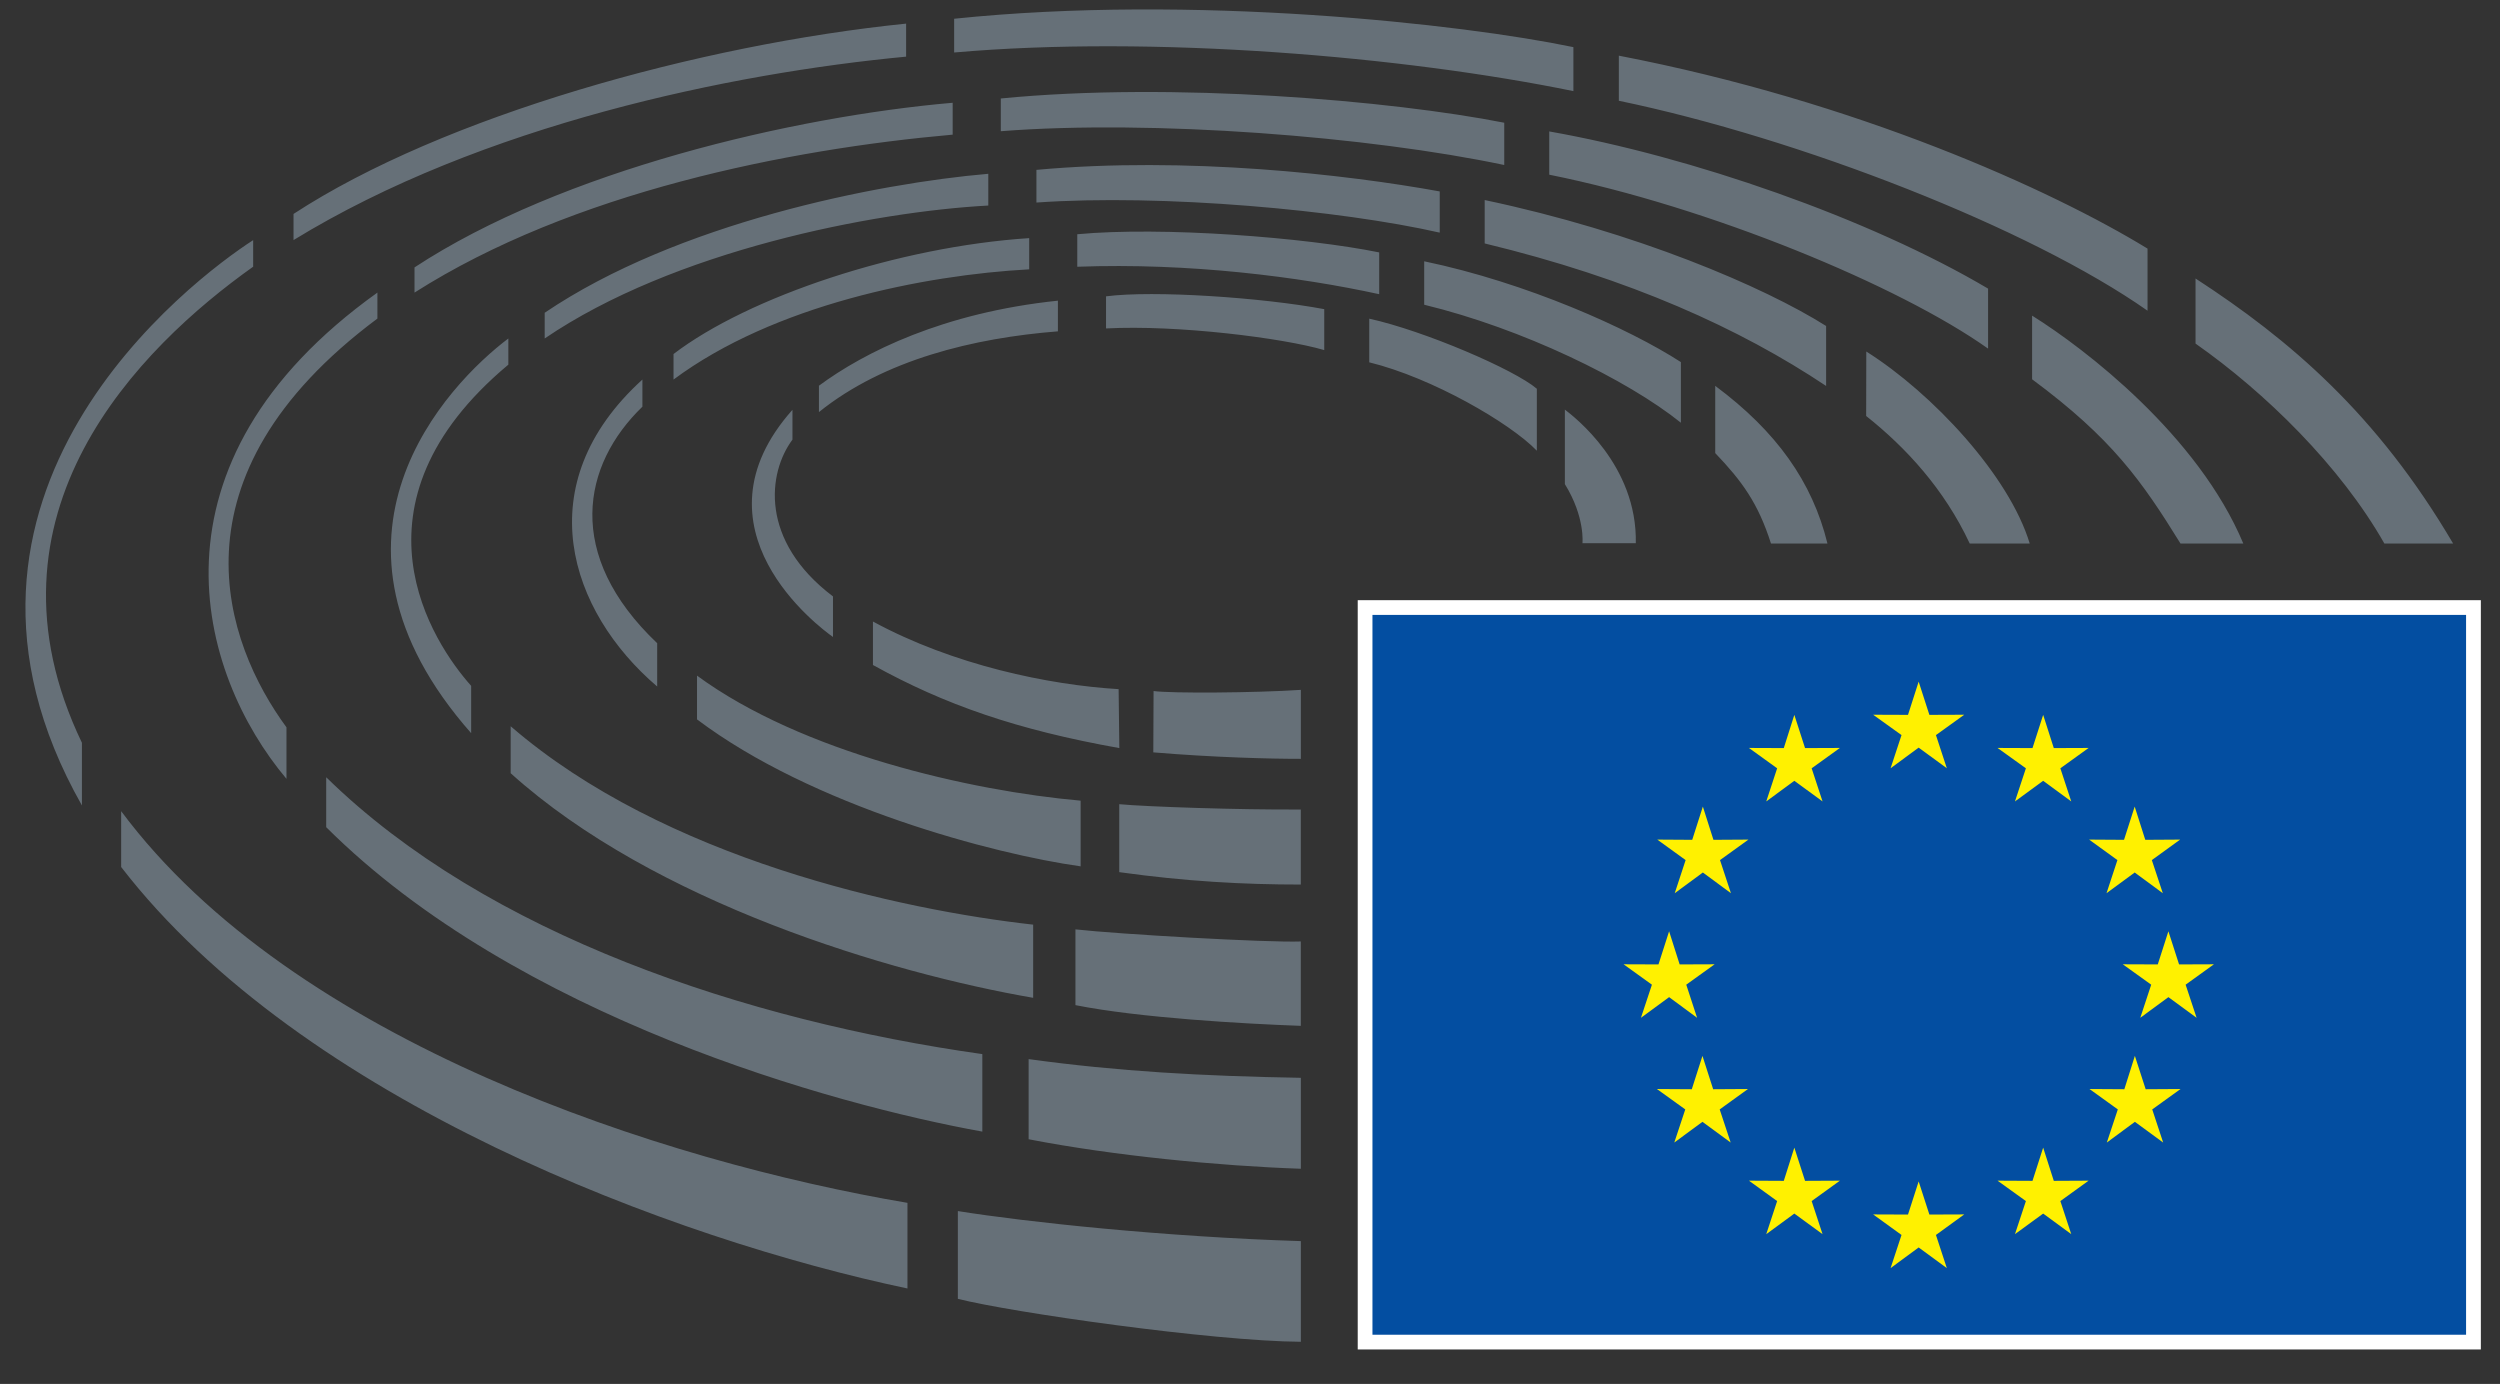 <?xml version="1.0" encoding="UTF-8"?>
<svg width="56px" height="31px" viewBox="0 0 56 31" version="1.1" xmlns="http://www.w3.org/2000/svg" xmlns:xlink="http://www.w3.org/1999/xlink">
    <rect x="0" y="0" width="56" height="31" fill="#333333" stroke="none"/>
    <!-- Generator: Sketch 53.2 (72643) - https://sketchapp.com -->
    <title>@1xGroup 2</title>
    <desc>Created with Sketch.</desc>
    <g id="Page-1" stroke="none" stroke-width="1" fill="none" fill-rule="evenodd">
        <g id="icons" transform="translate(0, -1)" fill-rule="nonzero">
            <g id="Group-2" transform="translate(0.57, 1.211)">
                <polygon id="Path" fill="#FFFFFF" points="29.843 13.233 55.001 13.233 55.001 30.017 29.843 30.017"></polygon>
                <polygon id="Path" fill="#034EA1" points="30.173 13.563 54.67 13.563 54.67 29.687 30.173 29.687"></polygon>
                <path d="M42.408,15.058 L42.648,15.802 L43.429,15.799 L42.795,16.255 L43.039,16.998 L42.408,16.536 L41.779,16.998 L42.024,16.255 L41.388,15.799 L42.169,15.802 L42.408,15.058 Z M42.408,26.253 L42.648,26.995 L43.429,26.992 L42.795,27.452 L43.039,28.195 L42.408,27.732 L41.779,28.195 L42.024,27.452 L41.388,26.992 L42.169,26.995 L42.408,26.253 Z M39.623,15.802 L39.863,16.546 L40.644,16.543 L40.011,16.999 L40.255,17.741 L39.623,17.279 L38.994,17.741 L39.238,16.999 L38.606,16.543 L39.387,16.546 L39.623,15.802 Z M37.574,17.857 L37.811,18.601 L38.595,18.596 L37.958,19.055 L38.203,19.797 L37.574,19.333 L36.944,19.797 L37.188,19.055 L36.553,18.596 L37.336,18.601 L37.574,17.857 Z M36.818,20.65 L37.054,21.392 L37.838,21.389 L37.202,21.846 L37.445,22.588 L36.818,22.125 L36.187,22.588 L36.433,21.846 L35.798,21.389 L36.58,21.392 L36.818,20.65 Z M37.565,23.441 L37.805,24.188 L38.584,24.183 L37.951,24.64 L38.197,25.382 L37.565,24.918 L36.934,25.382 L37.18,24.64 L36.545,24.183 L37.326,24.188 L37.565,23.441 Z M39.623,25.496 L39.863,26.24 L40.644,26.236 L40.011,26.693 L40.255,27.434 L39.623,26.973 L38.994,27.434 L39.238,26.693 L38.606,26.236 L39.387,26.24 L39.623,25.496 Z M45.197,15.802 L44.958,16.546 L44.175,16.543 L44.81,16.999 L44.565,17.741 L45.197,17.279 L45.826,17.741 L45.582,16.999 L46.215,16.543 L45.435,16.546 L45.197,15.802 Z M47.247,17.857 L47.008,18.601 L46.226,18.596 L46.86,19.055 L46.616,19.797 L47.247,19.333 L47.877,19.797 L47.631,19.055 L48.265,18.596 L47.484,18.601 L47.247,17.857 Z M48.002,20.65 L47.764,21.392 L46.98,21.389 L47.617,21.846 L47.372,22.588 L48.002,22.125 L48.634,22.588 L48.388,21.846 L49.022,21.389 L48.241,21.392 L48.002,20.65 Z M47.251,23.441 L47.015,24.188 L46.235,24.183 L46.869,24.64 L46.623,25.382 L47.251,24.918 L47.885,25.382 L47.64,24.64 L48.274,24.183 L47.493,24.188 L47.251,23.441 Z M45.197,25.496 L44.958,26.24 L44.175,26.236 L44.81,26.693 L44.565,27.434 L45.197,26.973 L45.826,27.434 L45.582,26.693 L46.215,26.236 L45.435,26.24 L45.197,25.496 Z" id="Shape" fill="#FFF100"></path>
                <path d="M33.855,9.885 L33.855,8.497 C33.349,8.065 31.333,7.199 30.101,6.927 L30.101,7.905 C31.508,8.249 33.261,9.267 33.855,9.885 Z M34.877,11.957 L36.072,11.957 C36.108,10.205 34.686,9.121 34.483,8.964 L34.483,10.633 C34.94,11.372 34.877,11.957 34.877,11.957 Z M37.851,8.432 L37.851,9.938 C38.452,10.567 38.812,11.06 39.1,11.964 L40.365,11.964 C40.026,10.581 39.222,9.451 37.851,8.432 Z M37.082,9.258 L37.082,7.9 C35.92,7.149 33.624,6.12 31.332,5.642 L31.332,6.615 C33.535,7.149 35.878,8.291 37.082,9.258 L37.082,9.258 Z M40.335,8.434 L40.335,7.091 C38.941,6.212 36.072,4.984 32.687,4.27 L32.687,5.242 C35.939,6.027 38.405,7.147 40.335,8.434 L40.335,8.434 Z M41.235,7.663 C41.234,7.662 41.232,9.107 41.232,9.107 C42.12,9.812 42.98,10.741 43.552,11.964 L44.896,11.964 C44.436,10.442 42.717,8.598 41.235,7.663 L41.235,7.663 Z M43.963,7.598 L43.963,6.254 C41.299,4.678 37.306,3.293 34.133,2.733 L34.133,3.702 C37.715,4.421 41.983,6.191 43.963,7.598 L43.963,7.598 Z M48.273,11.964 L49.68,11.964 C48.667,9.541 46.133,7.598 44.949,6.859 L44.949,8.285 C46.742,9.612 47.405,10.561 48.273,11.964 Z M47.535,6.749 L47.535,5.358 C45.377,4.037 41.011,2.061 35.692,1.036 L35.692,2.046 C39.74,2.887 44.896,4.895 47.535,6.749 L47.535,6.749 Z M52.84,11.964 L54.38,11.964 C52.673,9.06 50.72,7.4 48.61,6.027 L48.61,7.485 C50.174,8.583 51.849,10.221 52.84,11.964 L52.84,11.964 Z M29.093,7.631 L29.093,6.714 C27.709,6.454 25.274,6.288 24.205,6.427 L24.205,7.146 C25.811,7.062 28.176,7.361 29.093,7.631 L29.093,7.631 Z M23.127,7.211 L23.127,6.524 C20.557,6.793 18.794,7.676 17.774,8.429 L17.774,9.02 C19.231,7.845 21.248,7.359 23.127,7.211 L23.127,7.211 Z M17.181,9.637 L17.181,8.969 C14.817,11.625 17.774,13.837 18.089,14.057 L18.089,13.149 C16.436,11.898 16.63,10.375 17.181,9.637 Z M18.984,13.711 L18.984,14.685 C20.589,15.574 22.205,16.136 24.503,16.546 L24.487,15.226 C22.925,15.132 20.779,14.687 18.984,13.711 L18.984,13.711 Z M25.27,15.268 L25.264,16.642 C26.608,16.754 27.878,16.788 28.569,16.787 L28.569,15.242 C27.548,15.31 25.657,15.323 25.27,15.268 L25.27,15.268 Z M30.324,6.379 L30.324,5.443 C28.669,5.107 25.461,4.858 23.561,5.036 L23.561,5.764 C26.069,5.671 28.55,5.991 30.324,6.379 Z M23.636,19.195 L23.636,17.724 C21.176,17.506 17.392,16.648 15.043,14.923 L15.043,15.903 C17.619,17.846 21.694,18.924 23.636,19.195 Z M14.151,15.167 L14.151,14.197 C12.066,12.215 12.474,10.198 13.82,8.899 L13.82,8.291 C11.233,10.641 12.18,13.484 14.151,15.167 Z M24.501,17.803 L24.501,19.325 C25.998,19.534 27.297,19.603 28.568,19.603 L28.568,17.922 C27.198,17.931 25.109,17.86 24.501,17.803 L24.501,17.803 Z M14.517,7.719 L14.517,8.291 C16.76,6.623 20.121,5.95 22.484,5.822 L22.484,5.123 C19.558,5.314 16.196,6.436 14.517,7.719 Z M10.869,16.057 L10.869,17.109 C14.085,20.01 19.376,21.588 22.573,22.14 L22.573,20.501 C19.628,20.172 14.306,19.029 10.869,16.057 Z M31.68,5 L31.68,4.077 C29.602,3.699 26.01,3.286 22.646,3.594 L22.646,4.326 C25.473,4.128 29.464,4.496 31.68,5 Z M23.52,20.607 L23.52,22.304 C24.946,22.589 27.291,22.722 28.568,22.768 L28.568,20.878 C27.807,20.906 24.47,20.714 23.52,20.607 L23.52,20.607 Z M21.568,4.393 L21.568,3.682 C19.068,3.897 14.597,4.787 11.631,6.795 L11.631,7.371 C14.517,5.406 18.984,4.533 21.568,4.393 L21.568,4.393 Z M10.817,7.957 L10.817,7.371 C9.461,8.394 6.133,11.845 9.984,16.212 L9.984,15.152 C9.129,14.195 7.062,11.096 10.817,7.957 Z M33.125,3.485 L33.125,2.538 C30.608,2.043 25.704,1.616 21.848,1.995 L21.848,2.728 C25.257,2.463 30.105,2.848 33.125,3.485 Z M22.471,23.513 L22.471,25.308 C24.369,25.677 26.734,25.906 28.569,25.969 L28.569,23.932 C26.373,23.894 24.48,23.79 22.471,23.513 Z M21.434,25.137 L21.434,23.401 C16.156,22.655 10.34,20.733 6.737,17.199 L6.737,18.318 C11.006,22.572 18.089,24.533 21.434,25.137 L21.434,25.137 Z M8.715,5.779 L8.715,6.343 C12.243,4.097 17.077,3.132 20.77,2.805 L20.77,2.091 C17.22,2.398 12.02,3.607 8.715,5.779 Z M5.847,17.235 L5.847,16.081 C4.466,14.198 3.11,10.482 7.884,6.925 L7.884,6.343 C2.522,10.177 3.858,14.869 5.847,17.235 L5.847,17.235 Z M2.144,17.959 L2.144,19.21 C6.194,24.462 14.557,27.556 19.757,28.651 L19.757,26.733 C14.294,25.808 5.993,23.132 2.144,17.959 Z M34.674,1.83 L34.674,0.845 C32.184,0.325 26.133,-0.346 20.803,0.209 L20.803,0.965 C25.259,0.573 30.882,1.052 34.674,1.83 Z M19.727,1.058 L19.727,0.318 C15.102,0.789 9.361,2.389 6.005,4.581 L6.005,5.167 C10.221,2.583 15.815,1.428 19.727,1.058 Z M20.886,26.917 L20.886,28.883 C22.074,29.185 26.58,29.831 28.569,29.845 L28.569,27.59 C25.534,27.495 22.437,27.166 20.886,26.917 Z M5.101,5.763 L5.101,5.168 C3.744,6.043 -2.682,10.868 1.265,17.831 L1.265,16.427 C-1.203,11.293 2.56,7.569 5.101,5.763 Z" id="Shape" fill="#667078"></path>
            </g>
        </g>
    </g>
</svg>